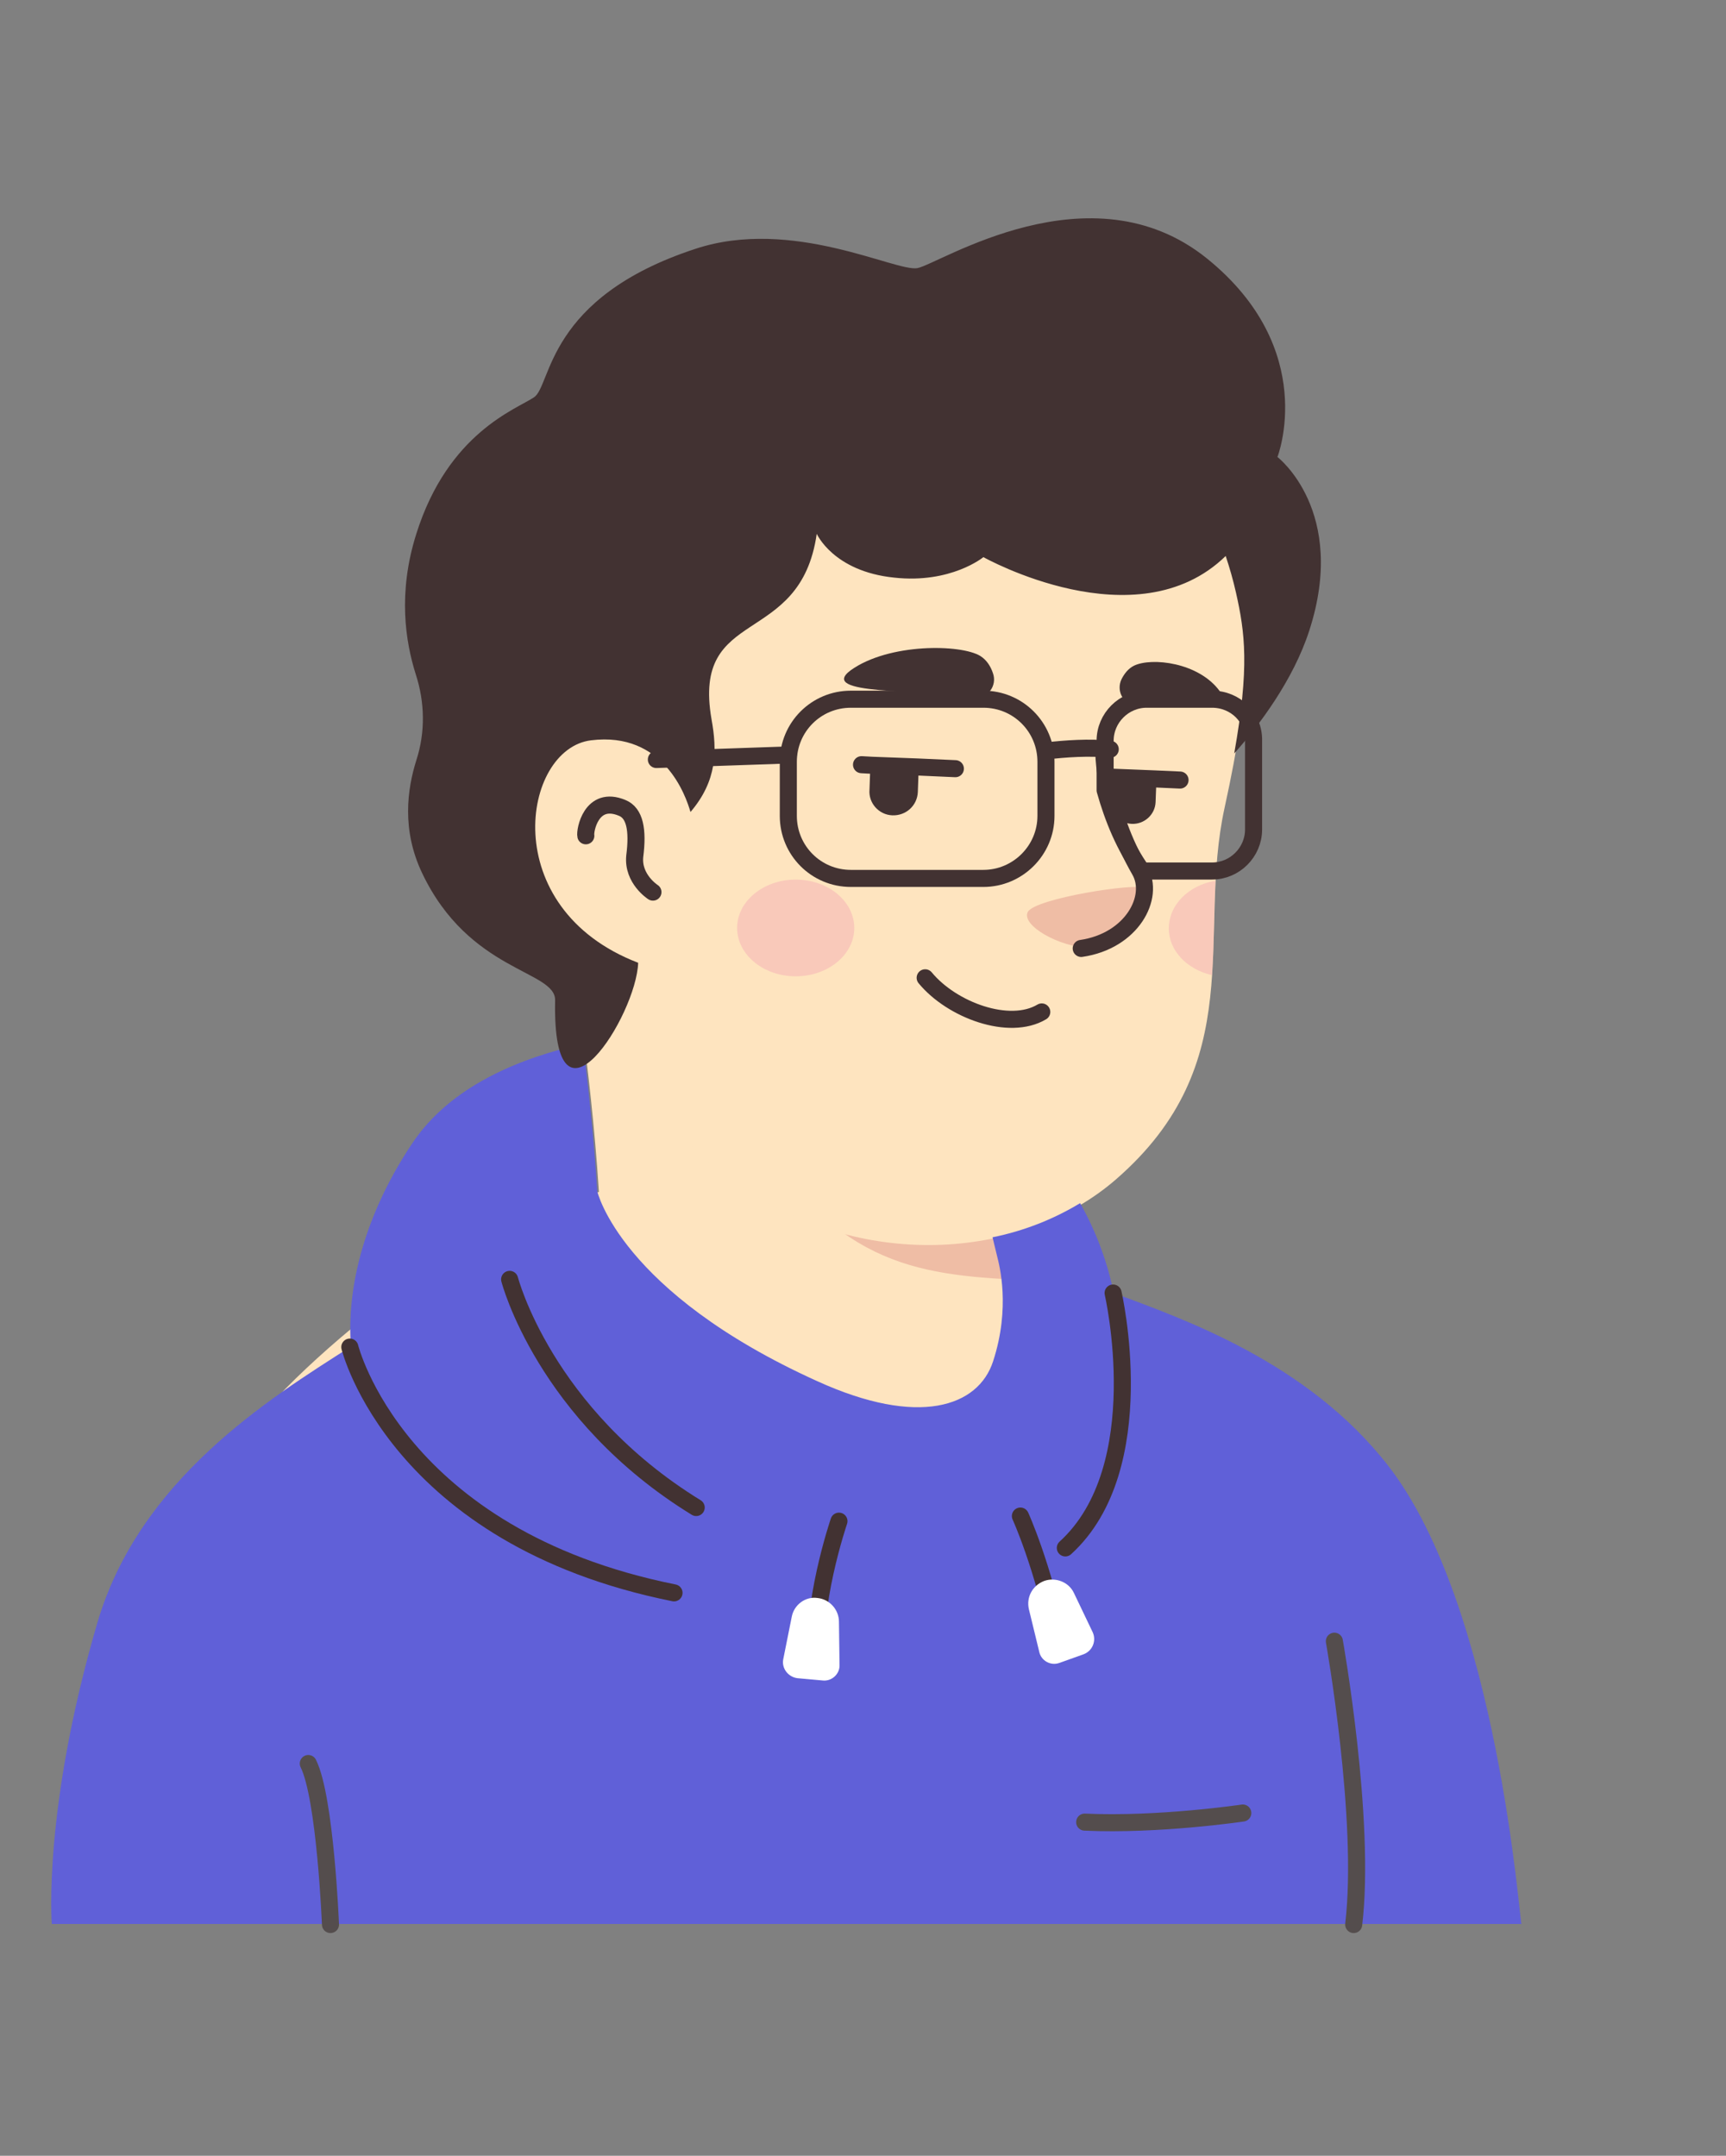 <svg width="1315" height="1642" viewBox="0 0 1315 1642" fill="none" xmlns="http://www.w3.org/2000/svg">
<rect x="0" y="0" width="1315" height="1642" fill="#808080" stroke="none"/>
<path d="M1015.73 1197.33C1012.7 1199.5 1009.23 1201.67 1006.2 1203.83C1002.73 1206 999.698 1208.17 996.231 1209.9C993.198 1211.63 990.598 1213.37 987.564 1215.1C987.131 1215.53 986.698 1215.53 986.264 1215.97C976.298 1222.03 965.898 1227.67 955.498 1232.87C952.464 1234.6 948.998 1236.33 945.964 1237.63C945.964 1237.63 945.531 1238.07 945.098 1238.07C941.631 1239.8 938.164 1241.53 934.698 1243.27C927.764 1246.73 920.398 1249.77 913.464 1252.8C909.998 1254.53 906.098 1255.83 902.631 1257.13C899.164 1258.43 895.264 1260.17 891.798 1261.47C888.331 1262.77 884.431 1264.5 880.964 1265.8C880.964 1265.8 880.964 1265.8 880.531 1265.8C877.064 1267.1 873.164 1268.4 869.698 1269.7C861.898 1272.3 853.664 1274.9 845.864 1277.5C843.264 1278.37 840.231 1279.23 837.631 1280.1C829.398 1282.7 821.164 1284.87 812.931 1286.6C809.898 1287.47 806.864 1287.9 803.398 1288.77C795.598 1290.5 787.364 1292.23 779.564 1293.97C777.831 1294.4 776.531 1294.4 774.798 1294.83C772.198 1295.27 769.164 1295.7 766.564 1296.13C762.664 1296.57 759.198 1297.43 755.298 1297.87C753.564 1298.3 751.831 1298.3 750.098 1298.73C747.931 1299.17 745.331 1299.6 742.731 1299.6C735.798 1300.47 728.431 1301.33 721.498 1302.2C719.331 1302.63 716.731 1302.63 714.564 1303.07H714.131C711.098 1303.5 708.064 1303.5 705.031 1303.93C701.998 1304.37 698.964 1304.37 695.931 1304.37C694.198 1304.37 692.031 1304.8 690.298 1304.8C686.831 1304.8 683.798 1305.23 680.764 1305.23C676.431 1305.23 672.531 1305.67 668.198 1305.67C663.864 1305.67 659.964 1305.67 655.631 1305.67C652.598 1305.67 649.564 1305.67 646.531 1305.67C464.098 1303.07 299.431 1225.5 182.431 1102.43C182.431 1102.43 182.431 1102 181.998 1102C195.431 1075.57 245.264 1027.9 297.264 988.465C363.131 938.632 456.298 907.865 456.298 907.865C456.298 907.865 517.398 897.898 744.031 945.132C916.931 981.532 990.598 1129.3 1015.73 1197.33Z" fill="#FEE4BF"/>
<path d="M792.131 1065.16C783.031 1109.8 724.098 1136.23 624.865 1096.36C503.098 1046.96 456.298 907.865 456.298 907.865C449.798 808.198 434.631 722.831 434.631 722.831C575.465 710.698 741.865 875.365 741.865 875.365L760.931 956.831C762.665 963.765 766.131 969.831 771.331 974.165C780.431 989.765 798.198 1036.56 792.131 1065.16Z" fill="#FEE4BF"/>
<path d="M771.331 974.598C688.564 970.264 627.464 958.131 562.031 840.698C617.498 889.664 682.931 908.298 751.831 916.964L760.931 956.831C762.664 964.198 766.131 970.264 771.331 974.598Z" fill="#EFBDA5"/>
<path d="M942.498 452.431C950.298 488.831 954.198 518.298 932.964 615.365C911.731 712.431 952.464 809.498 850.198 898.331C781.298 958.131 660.831 969.398 564.631 903.965C532.131 881.865 502.231 851.098 477.964 810.798C458.898 779.165 436.798 749.265 412.098 721.965C377.864 684.698 336.698 609.731 357.064 477.131C389.998 261.332 603.631 236.632 729.731 260.465C855.831 284.298 921.264 356.231 942.498 452.431Z" fill="#FEE4BF"/>
<path d="M527.798 621.865C527.798 621.865 514.364 556.865 451.098 564.665C396.498 571.598 377.431 702.465 501.364 738.865" fill="#FEE4BF"/>
<path d="M497.465 679.499C497.465 679.499 481.864 669.532 483.598 652.199C486.198 631.832 483.598 619.265 474.065 615.365C450.231 605.399 445.465 633.132 446.331 636.599" stroke="#423232" stroke-width="13" stroke-miterlimit="10" stroke-linecap="round" stroke-linejoin="round"/>
<path d="M828.098 721.531C828.098 721.531 844.565 722.398 860.165 703.765C868.831 693.365 876.198 680.365 871.431 676.465C866.665 672.131 788.231 684.265 783.031 694.665C777.831 705.065 808.165 721.531 828.098 721.531Z" fill="#EFBDA5"/>
<path d="M841.098 575.932C841.098 575.932 841.964 617.098 868.398 663.032C880.098 683.398 862.331 716.765 823.764 722.398" stroke="#423232" stroke-width="13" stroke-miterlimit="10" stroke-linecap="round" stroke-linejoin="round"/>
<path opacity="0.42" d="M606.231 743.632C630.881 743.632 650.864 727.141 650.864 706.798C650.864 686.456 630.881 669.965 606.231 669.965C581.581 669.965 561.598 686.456 561.598 706.798C561.598 727.141 581.581 743.632 606.231 743.632Z" fill="#F2A5B2"/>
<path opacity="0.42" d="M926.031 670.831C924.731 695.098 925.164 718.931 923.431 742.764C904.364 738.431 890.498 724.131 890.498 707.231C890.498 689.031 905.664 674.298 926.031 670.831Z" fill="#F2A5B2"/>
<path d="M1057.78 1116.61C996.25 1037.31 900.917 1004.37 848.483 984.872C844.15 963.206 835.917 939.372 822.917 916.406C802.983 928.539 780.017 937.639 756.184 942.406L759.65 956.706C761.383 963.639 770.05 995.706 756.617 1036.87C745.35 1071.54 699.85 1087.14 622.717 1052.04C472.35 984.006 455.017 907.306 455.017 907.306C452.417 865.706 448.084 826.706 444.184 795.072C397.384 805.472 343.217 826.706 313.75 871.339C277.35 925.939 263.917 981.406 267.384 1025.61C204.117 1065.91 106.184 1127.01 74.117 1236.21C32.517 1378.34 39.45 1465.44 39.45 1465.44H1159.18C1157.88 1465.87 1141.42 1224.51 1057.78 1116.61Z" fill="#6060D8"/>
<path d="M388.283 974.474C388.283 974.474 414.716 1077.17 530.416 1148.24" stroke="#423232" stroke-width="13" stroke-miterlimit="10" stroke-linecap="round" stroke-linejoin="round"/>
<path d="M848.05 984.874C848.05 984.874 878.817 1117.91 811.65 1179.01" stroke="#423232" stroke-width="13" stroke-miterlimit="10" stroke-linecap="round" stroke-linejoin="round"/>
<path d="M639.183 1158.64C639.183 1158.64 616.65 1224.51 622.717 1270.01" stroke="#423232" stroke-width="13" stroke-miterlimit="10" stroke-linecap="round" stroke-linejoin="round"/>
<path d="M777.417 1154.74C777.417 1154.74 794.318 1191.57 806.451 1250.07" stroke="#423232" stroke-width="13" stroke-miterlimit="10" stroke-linecap="round" stroke-linejoin="round"/>
<path d="M266.517 1026.04C266.517 1026.04 302.05 1170.77 513.517 1213.24" stroke="#423232" stroke-width="13" stroke-miterlimit="10" stroke-linecap="round" stroke-linejoin="round"/>
<path d="M626.617 1279.97L607.55 1278.24C600.617 1277.37 595.417 1270.87 596.717 1263.94L603.217 1231.44C604.95 1222.34 613.617 1215.84 622.717 1217.14C631.817 1218.01 639.183 1225.81 639.183 1235.34L639.617 1268.71C639.617 1275.21 633.55 1280.84 626.617 1279.97Z" fill="white"/>
<path d="M825.517 1260.04L807.317 1266.54C800.384 1269.14 793.017 1264.81 791.717 1257.87L783.917 1225.81C781.75 1216.71 786.517 1207.61 795.617 1204.14C804.284 1201.11 814.25 1205.01 818.15 1213.24L832.45 1243.14C835.484 1249.64 832.45 1257.44 825.517 1260.04Z" fill="white"/>
<path d="M251.783 1465.87C251.783 1465.87 247.883 1369.24 234.883 1343.24" stroke="#544D4D" stroke-width="13" stroke-miterlimit="10" stroke-linecap="round" stroke-linejoin="round"/>
<path d="M1016.62 1250.07C1016.62 1250.07 1040.88 1386.14 1031.35 1465.87" stroke="#544D4D" stroke-width="13" stroke-miterlimit="10" stroke-linecap="round" stroke-linejoin="round"/>
<path d="M946.85 1380.94C946.85 1380.94 882.717 1390.47 826.383 1387.87" stroke="#544D4D" stroke-width="13" stroke-miterlimit="10" stroke-linecap="round" stroke-linejoin="round"/>
<path d="M699.71 590.249C699.71 590.683 699.71 591.116 699.71 591.116L699.277 603.249C698.843 613.649 690.177 621.449 679.777 621.016C669.377 620.583 661.577 611.483 662.443 601.516L662.877 589.383C662.877 587.216 663.743 584.616 664.61 582.883L699.277 584.616C699.277 586.349 699.71 588.083 699.71 590.249Z" fill="#423232"/>
<path d="M880.841 599.783L880.408 611.05C879.975 620.583 871.742 627.95 862.208 627.517C852.675 627.083 845.308 618.85 845.742 609.317L846.175 598.05C846.175 595.883 846.608 593.717 847.475 591.983L879.975 593.283C880.842 595.45 880.841 597.617 880.841 599.783Z" fill="#423232"/>
<path d="M743.042 530.882C752.576 532.182 759.942 522.216 756.476 512.682C754.742 507.482 751.709 502.716 746.942 499.682C732.209 490.582 677.176 489.716 648.142 510.516C622.576 529.582 699.709 524.816 743.042 530.882Z" fill="#423232"/>
<path d="M863.074 535.648C855.274 535.648 850.508 525.682 854.408 517.448C856.574 513.115 859.608 509.215 863.941 507.049C877.374 500.549 913.341 504.449 929.374 526.549C943.674 546.049 899.041 535.215 863.074 535.648Z" fill="#423232"/>
<path d="M727.875 585.483L698.842 584.183L664.175 582.883L656.375 582.449" stroke="#423232" stroke-width="13" stroke-miterlimit="10" stroke-linecap="round" stroke-linejoin="round"/>
<path d="M899.042 594.15L879.975 593.283L847.475 591.983H846.175" stroke="#423232" stroke-width="13" stroke-miterlimit="10" stroke-linecap="round" stroke-linejoin="round"/>
<path d="M793.697 770.764C768.997 785.497 725.231 769.464 704.864 744.764" stroke="#423232" stroke-width="13" stroke-miterlimit="10" stroke-linecap="round" stroke-linejoin="round"/>
<path d="M997.527 480.254C985.394 517.954 958.961 553.054 940.327 573.854C952.027 507.987 948.561 481.987 941.627 451.221C939.461 441.687 936.861 432.587 933.827 423.487C865.794 489.787 749.227 424.354 749.227 424.354C749.227 424.354 724.527 444.721 681.194 439.954C634.827 435.187 622.261 406.587 622.261 406.587C609.694 494.121 526.927 460.754 542.094 547.854C546.427 571.687 546.427 594.654 526.061 618.487C522.594 606.354 505.694 556.954 450.227 563.887C397.794 570.387 377.861 691.721 486.194 733.321C484.894 773.621 420.761 874.587 422.927 761.921C423.361 738.954 357.494 740.687 321.527 664.854C305.927 631.921 310.261 601.154 317.194 579.054C324.127 557.821 323.694 534.854 316.761 513.621C308.961 488.921 302.894 451.654 317.194 406.587C341.461 329.454 393.461 311.687 406.894 302.587C420.327 293.487 415.994 226.754 529.961 189.487C603.627 165.221 682.494 207.254 698.961 204.221C715.427 201.187 830.694 125.354 919.527 196.854C1005.33 266.187 973.261 348.087 973.261 348.087C973.261 348.087 1026.99 389.254 997.527 480.254Z" fill="#423232"/>
<path d="M749.232 669.067H648.266C621.832 669.067 600.599 647.834 600.599 621.4V580.234C600.599 553.8 621.832 532.567 648.266 532.567H749.232C775.666 532.567 796.899 553.8 796.899 580.234V621.4C796.899 647.834 775.232 669.067 749.232 669.067Z" stroke="#423232" stroke-width="13" stroke-miterlimit="10" stroke-linecap="round" stroke-linejoin="round"/>
<path d="M923.432 532.567H873.599C856.266 532.567 841.966 546.867 841.966 564.2V601.9C848.032 623.567 856.699 644.367 869.699 663C870.999 663 872.299 663.434 873.599 663.434H923.432C940.766 663.434 955.066 649.134 955.066 631.8V564.2C955.499 546.434 941.199 532.567 923.432 532.567Z" stroke="#423232" stroke-width="13" stroke-miterlimit="10" stroke-linecap="round" stroke-linejoin="round"/>
<path d="M796.899 572.001C811.633 570.268 830.266 568.968 845.866 570.701" stroke="#423232" stroke-width="13" stroke-miterlimit="10" stroke-linecap="round" stroke-linejoin="round"/>
<path d="M600.599 575.033L500.066 578.499" stroke="#423232" stroke-width="13" stroke-miterlimit="10" stroke-linecap="round" stroke-linejoin="round"/>
</svg>
